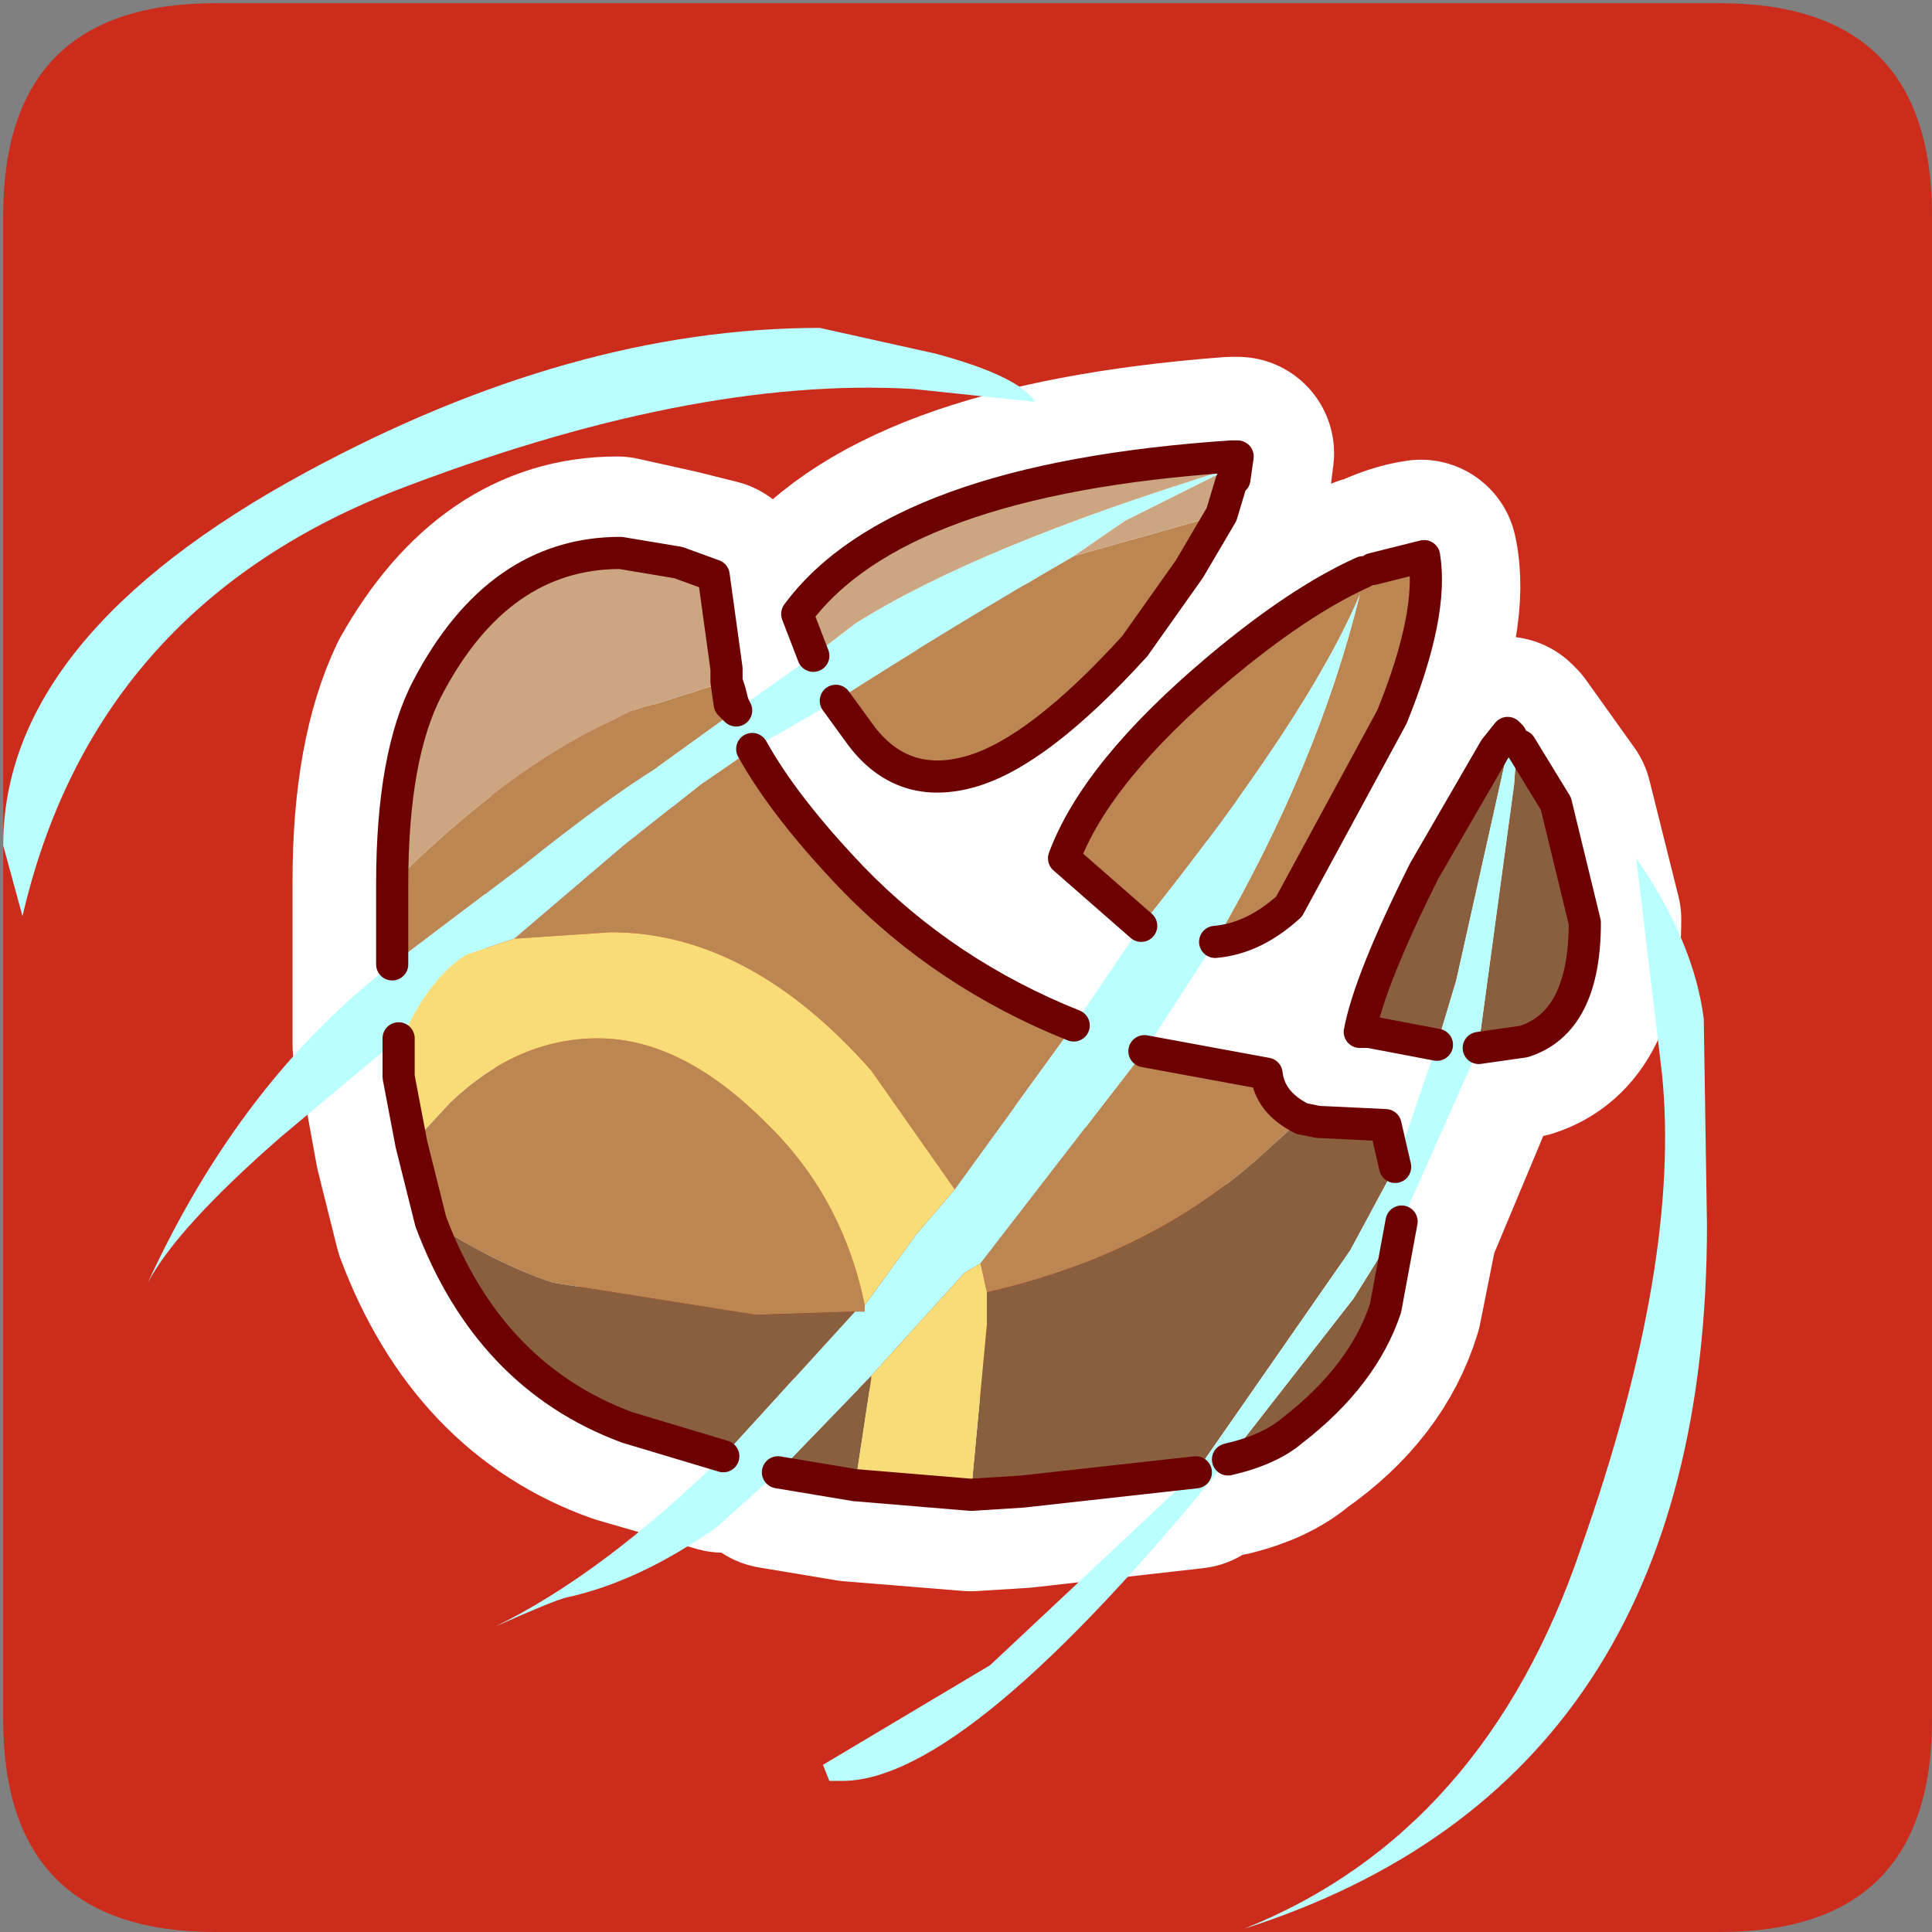 <?xml version="1.0" encoding="UTF-8" standalone="no"?>
<svg xmlns:ffdec="https://www.free-decompiler.com/flash" xmlns:xlink="http://www.w3.org/1999/xlink" ffdec:objectType="frame" height="30.05px" width="30.05px" xmlns="http://www.w3.org/2000/svg">
  <rect width="100%" height="100%" fill="#808080" stroke="none"/>
  <g transform="matrix(1.0, 0.0, 0.0, 1.0, 0.0, 0.0)">
    <use ffdec:characterId="1" height="30.0" transform="matrix(1.0, 0.0, 0.0, 1.0, 0.0, 0.0)" width="30.0" xlink:href="#shape0"/>
    <use ffdec:characterId="3" height="30.0" transform="matrix(1.0, 0.0, 0.0, 1.0, 0.05, 0.05)" width="30.0" xlink:href="#sprite0"/>
  </g>
  <defs>
    <g id="shape0" transform="matrix(1.0, 0.0, 0.0, 1.0, 0.0, 0.0)">
      <path d="M0.0 0.0 L30.0 0.0 30.0 30.0 0.0 30.0 0.0 0.0" fill="#33cc66" fill-opacity="0.0" fill-rule="evenodd" stroke="none"/>
    </g>
    <g id="sprite0" transform="matrix(1.0, 0.0, 0.0, 1.0, 0.0, 0.0)">
      <use ffdec:characterId="2" height="30.0" transform="matrix(1.0, 0.0, 0.0, 1.0, 0.0, 0.0)" width="30.0" xlink:href="#shape1"/>
    </g>
    <g id="shape1" transform="matrix(1.0, 0.0, 0.0, 1.0, 0.0, 0.0)">
      <path d="M3.3 0.0 L26.7 0.0 Q30.0 0.0 30.0 3.3 L30.0 26.7 Q30.0 30.0 26.7 30.0 L3.3 30.0 Q0.0 30.0 0.0 26.7 L0.0 3.3 Q0.0 0.0 3.3 0.0" fill="#cb2c1b" fill-rule="evenodd" stroke="none"/>
      <path d="M11.2 22.6 L9.65 22.15 Q7.55 21.4 6.65 19.0 L6.35 17.8 6.15 16.7 6.15 16.65 6.0 16.2 6.0 13.65 Q6.0 11.75 6.55 10.6 7.7 8.55 9.55 8.55 L10.45 8.75 11.05 8.9 11.25 10.35 11.25 10.55 11.3 10.65 11.35 10.85 11.4 11.0 12.55 10.15 12.35 9.5 Q13.85 7.4 19.1 7.0 L19.2 7.0 19.15 7.4 19.1 7.45 18.9 8.0 18.45 8.85 17.6 10.0 Q16.05 11.7 15.05 11.95 13.95 12.25 13.3 11.4 L12.9 10.8 11.65 11.65 13.15 13.6 Q14.65 15.1 16.6 15.9 L17.7 14.3 16.45 13.3 Q16.95 11.95 18.85 10.35 20.1 9.3 21.25 8.85 L21.3 8.85 Q21.7 8.65 22.05 8.6 22.25 9.5 21.6 11.1 L20.0 14.05 18.85 14.65 17.75 16.3 19.6 16.6 Q19.65 17.1 20.15 17.3 L20.4 17.35 21.5 17.4 21.65 18.1 M22.3 16.2 L21.25 16.0 21.1 16.0 Q21.25 15.2 22.05 13.5 22.85 12.0 23.2 11.6 L23.35 11.35 23.4 11.4 24.15 12.45 24.6 14.25 Q24.6 15.85 23.65 16.15 L22.9 16.25 21.75 19.0 21.5 20.25 Q21.15 21.4 20.0 22.2 19.65 22.5 19.05 22.65 M11.25 10.55 L11.3 10.85 11.4 11.0 M6.15 16.65 L6.1 16.25 6.1 16.1 6.0 16.2 M18.5 22.85 L15.85 23.15 15.05 23.2 13.2 23.05 12.0 22.85" fill="none" stroke="#ffffff" stroke-linecap="round" stroke-linejoin="round" stroke-width="3.0"/>
      <path d="M21.15 8.85 L21.3 8.8 22.1 8.6 Q22.25 9.5 21.6 11.1 L20.0 14.05 Q19.45 14.55 18.85 14.6 20.45 11.85 21.1 9.2 20.3 11.1 17.7 14.35 L16.5 13.3 Q17.0 11.95 18.9 10.35 20.15 9.3 21.15 8.85 M17.75 16.3 L19.65 16.65 Q19.7 17.1 20.2 17.35 L19.7 17.8 Q17.95 19.45 15.3 20.05 L15.2 19.6 17.75 16.3 M6.65 18.95 L6.35 17.75 6.95 17.1 Q8.0 16.1 9.25 16.1 10.55 16.1 11.85 17.4 13.05 18.55 13.4 20.25 L13.4 20.35 13.25 20.35 11.7 20.4 8.55 19.9 Q7.65 19.6 6.65 18.95 M6.15 16.25 L6.15 16.1 6.25 16.0 6.15 16.25 M6.05 14.95 L6.05 13.7 Q7.85 11.9 9.5 11.15 9.85 10.95 10.15 10.9 L11.25 10.55 11.3 10.9 11.4 11.0 10.15 11.9 Q9.35 12.4 8.1 13.4 L6.05 14.95 M18.95 7.95 L18.45 8.8 17.6 10.0 Q16.1 11.65 15.05 11.95 14.0 12.25 13.35 11.4 L12.95 10.85 Q14.75 9.7 16.65 8.6 L18.95 7.95 M11.65 11.6 Q12.15 12.5 13.2 13.6 14.65 15.1 16.65 15.9 L14.8 18.45 13.5 16.6 Q11.6 14.45 9.45 14.45 L7.95 14.55 9.65 13.1 10.85 12.15 11.65 11.6" fill="#bb8652" fill-rule="evenodd" stroke="none"/>
      <path d="M20.2 17.35 L20.45 17.4 21.5 17.45 21.65 18.1 20.95 19.4 18.55 22.85 15.85 23.15 15.05 23.2 15.3 20.55 15.3 20.05 Q17.95 19.45 19.7 17.8 L20.2 17.35 M22.3 16.2 L21.25 16.0 21.1 16.0 Q21.25 15.2 22.1 13.5 L23.2 11.6 23.4 11.35 23.45 11.4 22.6 15.2 22.3 16.2 M23.55 11.45 L23.6 11.55 24.15 12.45 24.6 14.3 Q24.6 15.85 23.65 16.15 L22.95 16.25 22.95 16.2 23.5 12.15 23.55 11.45 M21.75 18.95 L21.5 20.3 Q21.15 21.35 20.05 22.2 19.7 22.5 19.05 22.65 L21.0 20.15 21.75 18.95 M13.25 23.05 L12.05 22.85 13.5 21.35 13.5 21.4 13.25 23.05 M11.2 22.6 L9.7 22.15 Q7.55 21.35 6.65 18.95 7.65 19.6 8.55 19.9 L11.7 20.4 13.25 20.35 11.2 22.6" fill="#895f3d" fill-rule="evenodd" stroke="none"/>
      <path d="M18.85 14.6 L17.75 16.3 15.2 19.6 14.95 19.75 13.5 21.35 12.05 22.85 11.1 23.7 Q9.9 24.55 8.75 24.8 8.55 24.85 7.65 25.25 9.3 24.45 11.2 22.6 L13.25 20.35 13.4 20.35 13.4 20.25 14.2 19.15 14.8 18.45 16.65 15.9 17.7 14.35 Q20.3 11.1 21.1 9.2 20.45 11.85 18.85 14.6 M21.65 18.1 L22.3 16.2 22.6 15.2 23.45 11.4 23.45 11.3 23.55 11.45 23.5 12.15 22.95 16.2 22.95 16.25 21.75 18.95 21.0 20.15 19.05 22.65 Q15.0 27.65 13.05 27.65 L12.85 27.65 12.75 27.4 15.35 25.85 18.55 22.85 20.95 19.4 21.65 18.1 M6.15 16.1 L4.3 17.65 Q2.7 19.05 2.25 19.9 3.7 16.75 6.05 14.95 L8.1 13.4 Q9.35 12.4 10.15 11.9 L11.4 11.0 12.6 10.15 13.25 9.65 Q15.15 8.45 19.05 7.25 L17.45 8.05 16.65 8.6 Q14.75 9.7 12.95 10.85 L11.65 11.6 10.85 12.15 9.65 13.1 7.95 14.55 7.2 14.8 Q6.65 15.15 6.25 16.0 L6.15 16.1 M25.4 13.3 Q26.3 14.6 26.45 15.8 L26.5 19.0 Q26.5 27.65 19.3 29.95 23.05 28.45 24.55 24.0 26.1 19.6 25.8 16.65 L25.4 13.3 M12.7 5.05 L14.5 5.45 Q15.8 5.8 16.05 6.2 L14.15 6.0 Q10.7 5.8 6.05 7.6 1.4 9.45 0.3 14.2 L0.0 13.1 Q0.0 9.85 4.7 7.3 8.85 5.05 12.7 5.05" fill="#b9ffff" fill-rule="evenodd" stroke="none"/>
      <path d="M6.05 13.7 Q6.05 11.7 6.6 10.65 7.7 8.55 9.6 8.55 L10.5 8.7 11.05 8.9 11.25 10.35 11.25 10.55 10.15 10.9 Q9.85 10.95 9.5 11.15 7.85 11.9 6.05 13.7 M12.6 10.15 L12.35 9.5 Q13.9 7.4 19.1 7.05 L19.2 7.05 19.15 7.4 19.1 7.45 18.95 7.95 16.65 8.6 17.45 8.05 19.05 7.25 Q15.15 8.45 13.25 9.65 L12.6 10.15" fill="#cca680" fill-rule="evenodd" stroke="none"/>
      <path d="M15.05 23.2 L13.25 23.05 13.5 21.4 13.5 21.35 14.95 19.75 15.2 19.6 15.3 20.05 15.3 20.55 15.05 23.2 M6.35 17.75 L6.15 16.7 6.15 16.25 6.25 16.0 Q6.65 15.15 7.2 14.8 L7.95 14.55 9.45 14.45 Q11.6 14.45 13.5 16.6 L14.8 18.45 14.2 19.15 13.4 20.25 Q13.05 18.55 11.85 17.4 10.55 16.1 9.25 16.1 8.0 16.1 6.95 17.1 L6.35 17.75" fill="#f7dc77" fill-rule="evenodd" stroke="none"/>
      <path d="M21.3 8.8 L22.1 8.6 Q22.25 9.5 21.6 11.1 L20.0 14.05 Q19.45 14.55 18.85 14.6 M17.75 16.3 L19.65 16.65 Q19.7 17.1 20.2 17.35 L20.45 17.4 21.5 17.45 21.65 18.1 M22.3 16.2 L21.25 16.0 21.1 16.0 Q21.25 15.2 22.1 13.5 L23.2 11.6 23.4 11.35 23.45 11.4 M23.6 11.55 L24.15 12.45 24.6 14.3 Q24.6 15.85 23.65 16.15 L22.95 16.25 M21.75 18.95 L21.5 20.3 Q21.15 21.35 20.05 22.2 19.7 22.5 19.05 22.65 M18.55 22.85 L15.85 23.15 15.05 23.2 13.25 23.05 12.05 22.85 M11.2 22.6 L9.7 22.15 Q7.55 21.35 6.65 18.95 L6.35 17.75 6.15 16.7 6.15 16.25 6.15 16.1 M6.05 14.95 L6.05 13.7 Q6.05 11.7 6.6 10.65 7.7 8.55 9.6 8.55 L10.5 8.7 11.05 8.9 11.25 10.35 11.25 10.55 11.3 10.7 11.35 10.9 11.4 11.0 11.3 10.9 11.25 10.55 M12.6 10.15 L12.35 9.5 Q13.9 7.4 19.1 7.05 L19.2 7.05 19.15 7.4 19.1 7.45 18.95 7.95 18.45 8.8 17.6 10.0 Q16.1 11.65 15.05 11.95 14.0 12.25 13.35 11.4 L12.95 10.85 M11.65 11.6 Q12.15 12.5 13.2 13.6 14.65 15.1 16.65 15.9 M17.7 14.35 L16.5 13.3 Q17.0 11.95 18.9 10.35 20.15 9.3 21.15 8.85" fill="none" stroke="#6d0101" stroke-linecap="round" stroke-linejoin="round" stroke-width="0.5"/>
    </g>
  </defs>
</svg>
